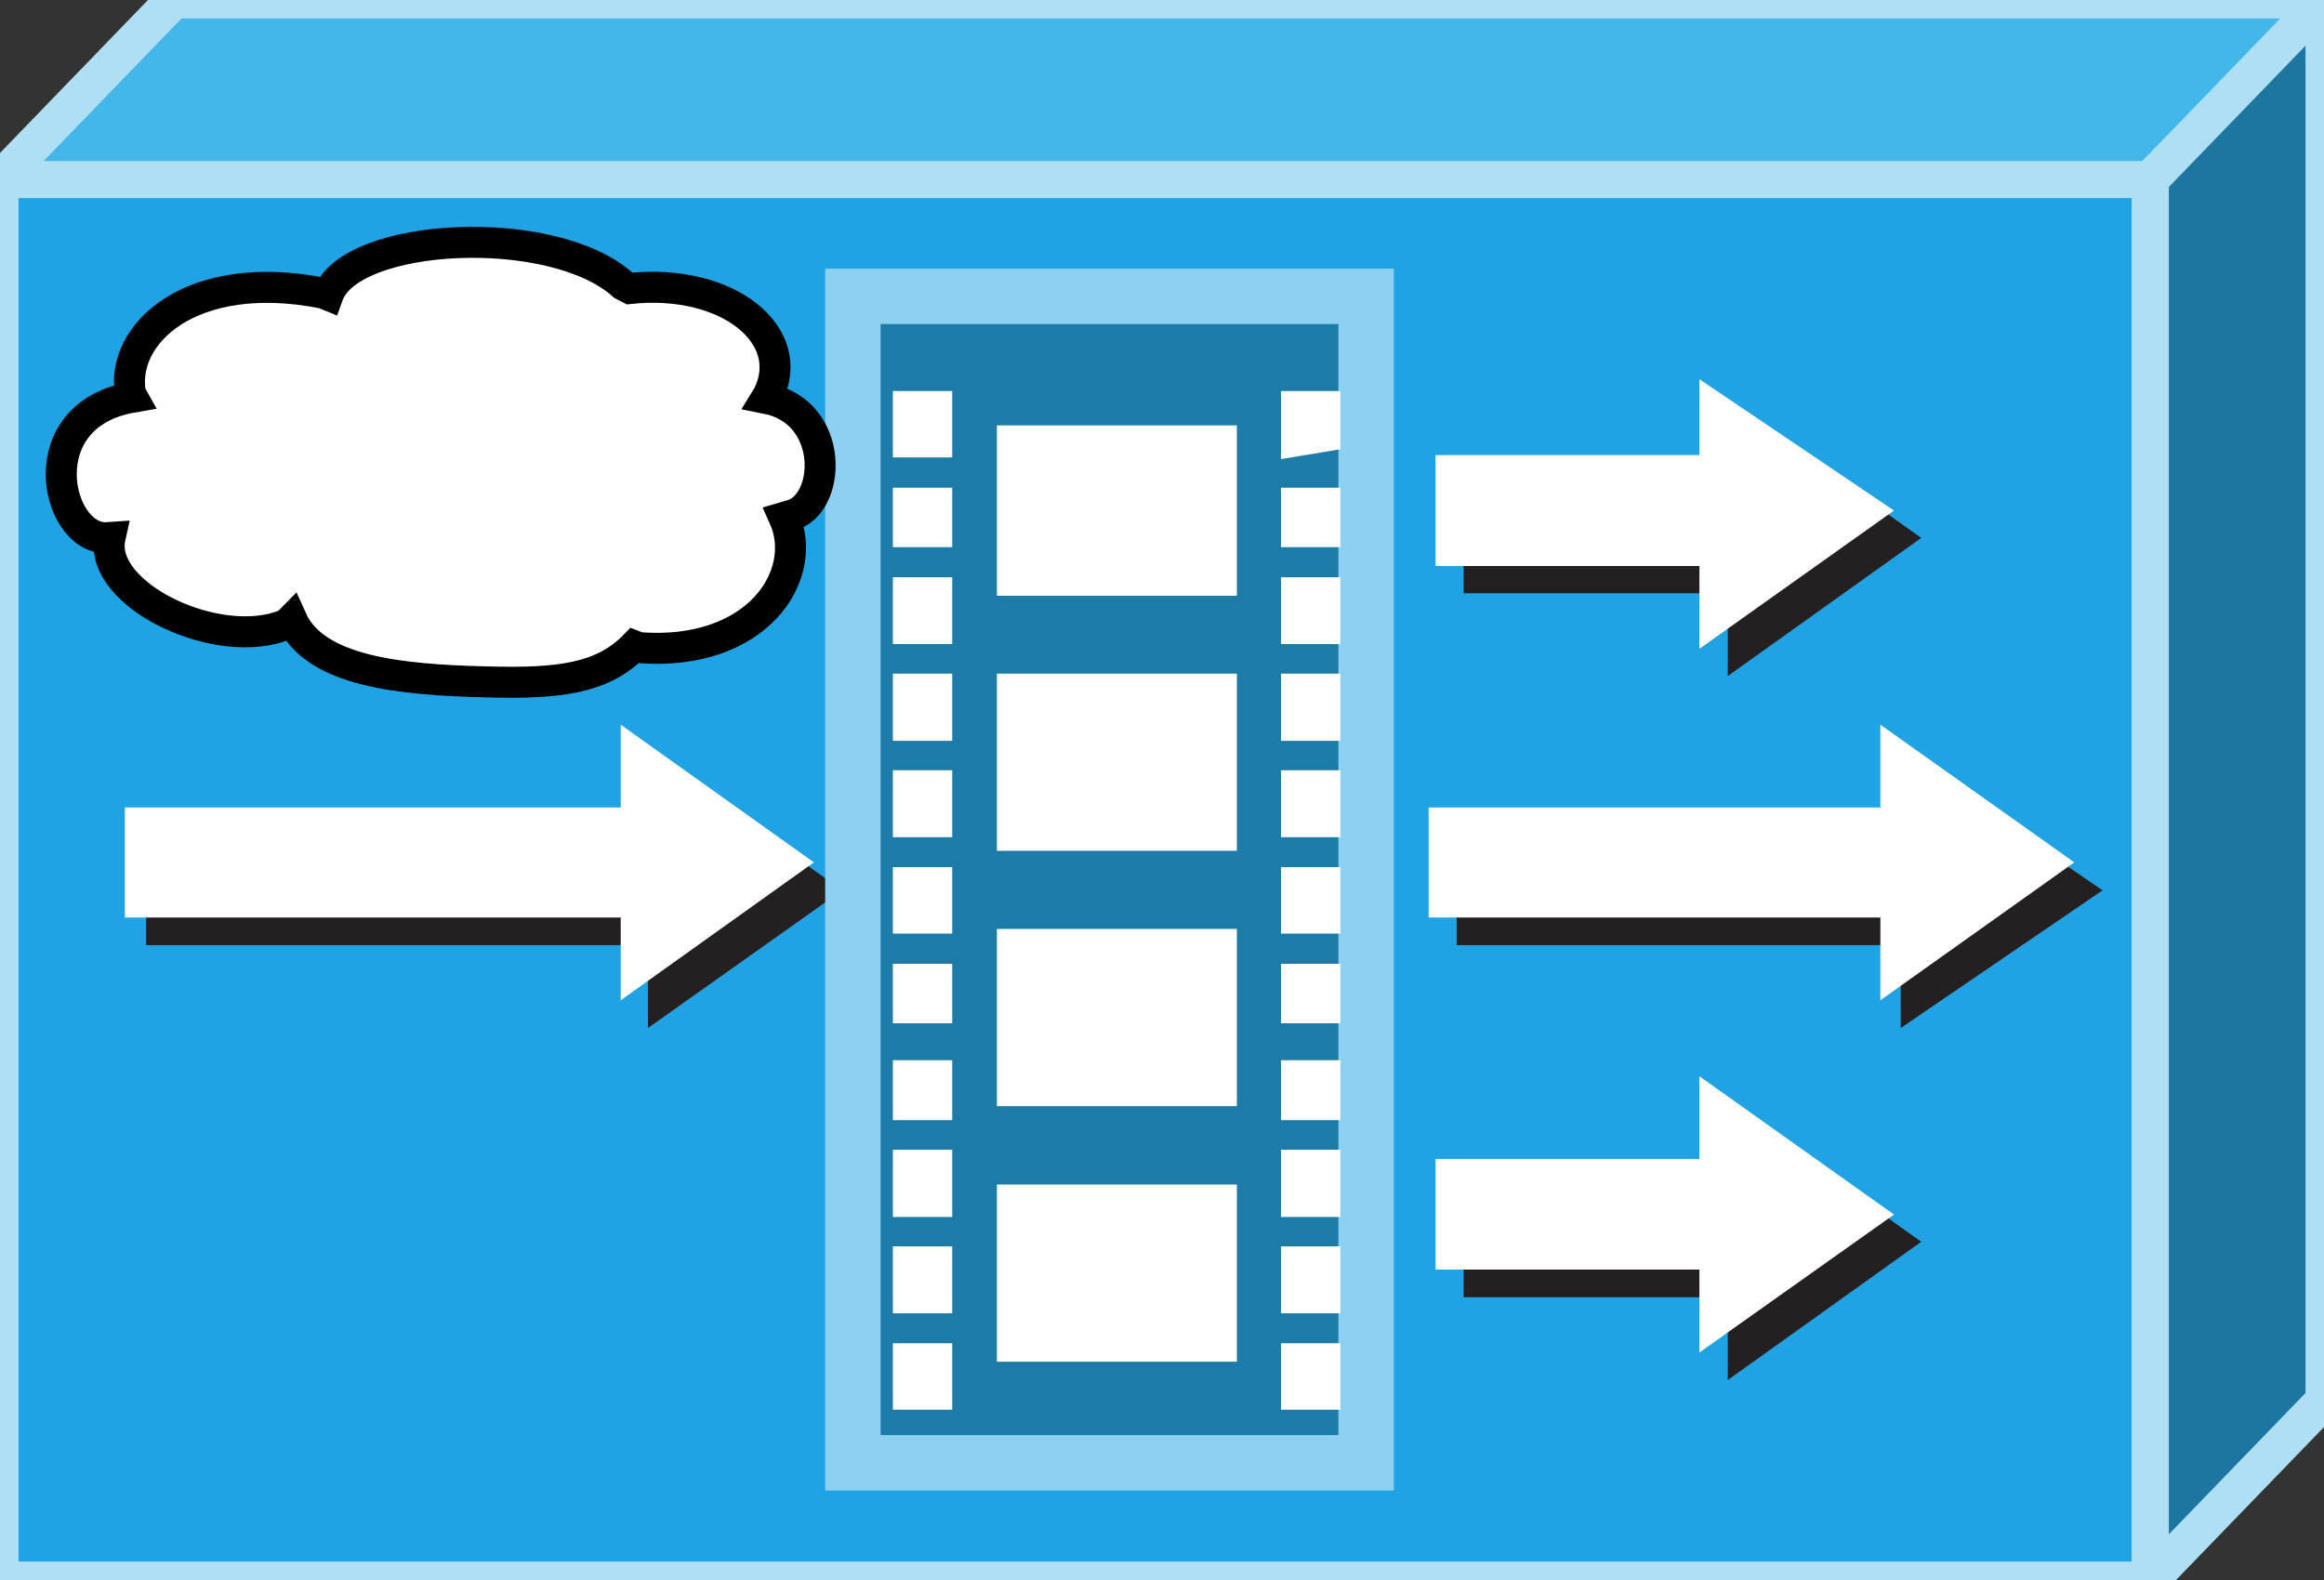 <?xml version="1.0" encoding="utf-8"?>
<!-- Generator: Adobe Illustrator 16.0.0, SVG Export Plug-In . SVG Version: 6.00 Build 0)  -->
<!DOCTYPE svg PUBLIC "-//W3C//DTD SVG 1.1//EN" "http://www.w3.org/Graphics/SVG/1.1/DTD/svg11.dtd">
<svg version="1.1"
	 id="svg2" xmlns:dc="http://purl.org/dc/elements/1.1/" xmlns:cc="http://creativecommons.org/ns#" xmlns:rdf="http://www.w3.org/1999/02/22-rdf-syntax-ns#" xmlns:svg="http://www.w3.org/2000/svg"
	 xmlns="http://www.w3.org/2000/svg" xmlns:xlink="http://www.w3.org/1999/xlink" x="0px" y="0px" width="75px" height="51px"
	 viewBox="0 0 75 51" enable-background="new 0 0 75 51" xml:space="preserve">
<rect x="0" y="0" width="75" height="51" fill="#333333" stroke="none"/>
<g id="g12" transform="scale(0.1,0.1)">
	<path id="path154" fill="#20A3E4" d="M0,57.949V510h693.955V57.949H0L0,57.949"/>
	
		<path id="path156" fill="none" stroke="#AFDFF4" stroke-width="11.928" stroke-linecap="square" stroke-linejoin="bevel" stroke-miterlimit="10" d="
		M0,57.949V510h693.955V57.949H0L0,57.949z"/>
	<path id="path158" fill="#43B6EA" d="M0,57.949L56.045,0H750l-56.045,57.949H0L0,57.949"/>
	
		<path id="path160" fill="none" stroke="#AFDFF4" stroke-width="11.928" stroke-linecap="square" stroke-linejoin="bevel" stroke-miterlimit="10" d="
		M0,57.949L56.045,0H750l-56.045,57.949H0L0,57.949z"/>
	<path id="path162" fill="#1D76A0" d="M693.955,57.949L750,0v452.051L693.955,510V57.949"/>
	
		<path id="path164" fill="none" stroke="#AFDFF4" stroke-width="11.928" stroke-linecap="square" stroke-linejoin="bevel" stroke-miterlimit="10" d="
		M693.955,57.949L750,0v452.051L693.955,510V57.949z"/>
	<path id="path166" fill="#242021" d="M557.578,155.942v-26.743l62.441,44.438l-62.441,44.585v-26.714h-85.234v-35.566H557.578
		L557.578,155.942"/>
	<path id="path168" fill="#242021" d="M209.111,269.453v-26.714l62.705,44.648l-62.705,44.438v-26.738H47.158v-35.635H209.111
		L209.111,269.453"/>
	<path id="path170" fill="#242021" d="M557.578,383.052v-26.719l62.441,44.487l-62.441,44.644v-26.719h-85.234v-35.693H557.578
		L557.578,383.052"/>
	<path id="path172" fill="#FFFFFF" d="M548.437,146.885v-24.487L611.23,164.8l-62.793,44.624v-26.719h-85.156v-35.82H548.437
		L548.437,146.885"/>
	<path id="path174" fill="#FFFFFF" d="M200.313,260.649v-26.738l62.344,44.448l-62.344,44.517v-26.709H40.303v-35.518H200.313
		L200.313,260.649"/>
	<path id="path176" fill="#242021" d="M613.398,269.453v-26.714l65.146,44.648l-65.146,44.438v-26.738H470.098v-35.635H613.398
		L613.398,269.453"/>
	<path id="path178" fill="#FFFFFF" d="M606.836,260.649v-26.738l62.578,44.448l-62.578,44.517v-26.709H461.055v-35.518H606.836
		L606.836,260.649"/>
	<path id="path180" fill="#FFFFFF" d="M548.437,374.102v-26.704l62.793,44.639l-62.793,44.521v-26.753h-85.156v-35.703H548.437
		L548.437,374.102"/>
	<path id="path182" fill="#1C7BA7" d="M440.879,95.664v376.504H275.244V95.664H440.879L440.879,95.664"/>
	<path id="path184" fill="none" stroke="#8ED0F2" stroke-width="17.892" stroke-linecap="square" stroke-miterlimit="10" d="
		M440.879,95.664v376.504H275.244V95.664H440.879L440.879,95.664z"/>
	<path id="path186" fill="#FFFFFF" d="M396.182,385.322v51.235h-71.475v-51.235H396.182L396.182,385.322"/>
	<path id="path188" fill="none" stroke="#FFFFFF" stroke-width="5.965" stroke-linecap="square" stroke-miterlimit="10" d="
		M396.182,385.322v51.235h-71.475v-51.235H396.182L396.182,385.322z"/>
	<path id="path190" fill="#FFFFFF" d="M429.59,436.558v15.493h-13.184v-15.493H429.59L429.59,436.558"/>
	<path id="path192" fill="none" stroke="#FFFFFF" stroke-width="5.965" stroke-linecap="square" stroke-miterlimit="10" d="
		M429.59,436.558v15.493h-13.184v-15.493H429.59L429.59,436.558z"/>
	<path id="path194" fill="#FFFFFF" d="M429.59,405.298v15.64h-13.184v-15.64H429.59L429.59,405.298"/>
	<path id="path196" fill="none" stroke="#FFFFFF" stroke-width="5.965" stroke-linecap="square" stroke-miterlimit="10" d="
		M429.59,405.298v15.64h-13.184v-15.64H429.59L429.59,405.298z"/>
	<path id="path198" fill="#FFFFFF" d="M429.59,374.102v15.742h-13.184v-15.742H429.59L429.59,374.102"/>
	<path id="path200" fill="none" stroke="#FFFFFF" stroke-width="5.965" stroke-linecap="square" stroke-miterlimit="10" d="
		M429.59,374.102v15.742h-13.184v-15.742H429.59L429.59,374.102z"/>
	<path id="path202" fill="#FFFFFF" d="M429.59,345.2v13.379h-13.184V345.2H429.59L429.59,345.2"/>
	<path id="path204" fill="none" stroke="#FFFFFF" stroke-width="5.965" stroke-linecap="square" stroke-miterlimit="10" d="
		M429.59,345.2v13.379h-13.184V345.2H429.59L429.59,345.2z"/>
	<path id="path206" fill="#FFFFFF" d="M429.59,314.092v13.223h-13.184v-13.223H429.59L429.59,314.092"/>
	<path id="path208" fill="none" stroke="#FFFFFF" stroke-width="5.965" stroke-linecap="square" stroke-miterlimit="10" d="
		M429.59,314.092v13.223h-13.184v-13.223H429.59L429.59,314.092z"/>
	<path id="path210" fill="#FFFFFF" d="M429.59,282.876v15.488h-13.184v-15.488H429.59L429.59,282.876"/>
	<path id="path212" fill="none" stroke="#FFFFFF" stroke-width="5.965" stroke-linecap="square" stroke-miterlimit="10" d="
		M429.59,282.876v15.488h-13.184v-15.488H429.59L429.59,282.876z"/>
	<path id="path214" fill="#FFFFFF" d="M429.59,251.606v15.649h-13.184v-15.649H429.59L429.59,251.606"/>
	<path id="path216" fill="none" stroke="#FFFFFF" stroke-width="5.965" stroke-linecap="square" stroke-miterlimit="10" d="
		M429.59,251.606v15.649h-13.184v-15.649H429.59L429.59,251.606z"/>
	<path id="path218" fill="#FFFFFF" d="M429.59,220.42v15.732h-13.184V220.42H429.59L429.59,220.42"/>
	<path id="path220" fill="none" stroke="#FFFFFF" stroke-width="5.965" stroke-linecap="square" stroke-miterlimit="10" d="
		M429.59,220.42v15.732h-13.184V220.42H429.59L429.59,220.42z"/>
	<path id="path222" fill="#FFFFFF" d="M429.59,189.316v15.596h-13.184v-15.596H429.59L429.59,189.316"/>
	<path id="path224" fill="none" stroke="#FFFFFF" stroke-width="5.965" stroke-linecap="square" stroke-miterlimit="10" d="
		M429.59,189.316v15.596h-13.184v-15.596H429.59L429.59,189.316z"/>
	<path id="path226" fill="#FFFFFF" d="M429.59,160.41v13.228h-13.184V160.41H429.59L429.59,160.41"/>
	<path id="path228" fill="none" stroke="#FFFFFF" stroke-width="5.965" stroke-linecap="square" stroke-miterlimit="10" d="
		M429.59,160.41v13.228h-13.184V160.41H429.59L429.59,160.41z"/>
	<path id="path230" fill="#FFFFFF" d="M429.59,129.199v13.281l-13.184,2.192v-15.474H429.59L429.59,129.199"/>
	<path id="path232" fill="none" stroke="#FFFFFF" stroke-width="5.965" stroke-linecap="square" stroke-miterlimit="10" d="
		M429.59,129.199v13.281l-13.184,2.192v-15.474H429.59L429.59,129.199z"/>
	<path id="path234" fill="#FFFFFF" d="M304.316,436.558v15.493h-13.184v-15.493H304.316L304.316,436.558"/>
	<path id="path236" fill="none" stroke="#FFFFFF" stroke-width="5.965" stroke-linecap="square" stroke-miterlimit="10" d="
		M304.316,436.558v15.493h-13.184v-15.493H304.316L304.316,436.558z"/>
	<path id="path238" fill="#FFFFFF" d="M304.316,405.298v15.64h-13.184v-15.64H304.316L304.316,405.298"/>
	<path id="path240" fill="none" stroke="#FFFFFF" stroke-width="5.965" stroke-linecap="square" stroke-miterlimit="10" d="
		M304.316,405.298v15.64h-13.184v-15.64H304.316L304.316,405.298z"/>
	<path id="path242" fill="#FFFFFF" d="M304.316,374.102v15.742h-13.184v-15.742H304.316L304.316,374.102"/>
	<path id="path244" fill="none" stroke="#FFFFFF" stroke-width="5.965" stroke-linecap="square" stroke-miterlimit="10" d="
		M304.316,374.102v15.742h-13.184v-15.742H304.316L304.316,374.102z"/>
	<path id="path246" fill="#FFFFFF" d="M304.316,345.2v13.379h-13.184V345.2H304.316L304.316,345.2"/>
	<path id="path248" fill="none" stroke="#FFFFFF" stroke-width="5.965" stroke-linecap="square" stroke-miterlimit="10" d="
		M304.316,345.2v13.379h-13.184V345.2H304.316L304.316,345.2z"/>
	<path id="path250" fill="#FFFFFF" d="M304.316,314.092v13.223h-13.184v-13.223H304.316L304.316,314.092"/>
	<path id="path252" fill="none" stroke="#FFFFFF" stroke-width="5.965" stroke-linecap="square" stroke-miterlimit="10" d="
		M304.316,314.092v13.223h-13.184v-13.223H304.316L304.316,314.092z"/>
	<path id="path254" fill="#FFFFFF" d="M304.316,282.876v15.488h-13.184v-15.488H304.316L304.316,282.876"/>
	<path id="path256" fill="none" stroke="#FFFFFF" stroke-width="5.965" stroke-linecap="square" stroke-miterlimit="10" d="
		M304.316,282.876v15.488h-13.184v-15.488H304.316L304.316,282.876z"/>
	<path id="path258" fill="#FFFFFF" d="M304.316,251.606v15.649h-13.184v-15.649H304.316L304.316,251.606"/>
	<path id="path260" fill="none" stroke="#FFFFFF" stroke-width="5.965" stroke-linecap="square" stroke-miterlimit="10" d="
		M304.316,251.606v15.649h-13.184v-15.649H304.316L304.316,251.606z"/>
	<path id="path262" fill="#FFFFFF" d="M304.316,220.42v15.732h-13.184V220.42H304.316L304.316,220.42"/>
	<path id="path264" fill="none" stroke="#FFFFFF" stroke-width="5.965" stroke-linecap="square" stroke-miterlimit="10" d="
		M304.316,220.42v15.732h-13.184V220.42H304.316L304.316,220.42z"/>
	<path id="path266" fill="#FFFFFF" d="M304.316,189.316v15.596h-13.184v-15.596H304.316L304.316,189.316"/>
	<path id="path268" fill="none" stroke="#FFFFFF" stroke-width="5.965" stroke-linecap="square" stroke-miterlimit="10" d="
		M304.316,189.316v15.596h-13.184v-15.596H304.316L304.316,189.316z"/>
	<path id="path270" fill="#FFFFFF" d="M304.316,160.41v13.228h-13.184V160.41H304.316L304.316,160.41"/>
	<path id="path272" fill="none" stroke="#FFFFFF" stroke-width="5.965" stroke-linecap="square" stroke-miterlimit="10" d="
		M304.316,160.41v13.228h-13.184V160.41H304.316L304.316,160.41z"/>
	<path id="path274" fill="#FFFFFF" d="M304.316,129.199v15.474h-13.184v-15.474H304.316L304.316,129.199"/>
	<path id="path276" fill="none" stroke="#FFFFFF" stroke-width="5.965" stroke-linecap="square" stroke-miterlimit="10" d="
		M304.316,129.199v15.474h-13.184v-15.474H304.316L304.316,129.199z"/>
	<path id="path278" fill="#FFFFFF" d="M396.182,302.827v51.235h-71.475v-51.235H396.182L396.182,302.827"/>
	<path id="path280" fill="none" stroke="#FFFFFF" stroke-width="5.965" stroke-linecap="square" stroke-miterlimit="10" d="
		M396.182,302.827v51.235h-71.475v-51.235H396.182L396.182,302.827z"/>
	<path id="path282" fill="#FFFFFF" d="M396.182,220.42v51.226h-71.475V220.42H396.182L396.182,220.42"/>
	<path id="path284" fill="none" stroke="#FFFFFF" stroke-width="5.965" stroke-linecap="square" stroke-miterlimit="10" d="
		M396.182,220.42v51.226h-71.475V220.42H396.182L396.182,220.42z"/>
	<path id="path286" fill="#FFFFFF" d="M396.182,140.283v49.033h-71.475v-49.033H396.182L396.182,140.283"/>
	<path id="path288" fill="none" stroke="#FFFFFF" stroke-width="5.965" stroke-linecap="square" stroke-miterlimit="10" d="
		M396.182,140.283v49.033h-71.475v-49.033H396.182L396.182,140.283z"/>
	<path id="path290" fill="#FFFFFF" d="M104.375,94.648c-43.047-8.521-65.752,13.438-62.246,32.461l0.615,1.099
		c-33.584,5.771-24.795,45.371-8.682,45.371l1.465-0.098c-4.102,18.521,35.156,37.422,57.139,27.92l1.455-1.475
		c7.549,16.831,35.156,19.521,62.773,20.171c23.652,0.688,37.568-1.143,47.822-11.611l1.465,0.566
		c38.057,2.949,55.244-23.301,46.846-42.061l2.246-0.659c12.949-3.364,14.492-33.291-7.998-37.749l0.674-1.108
		c9.473-19.39-13.184-37.686-44.697-34.351l-2.197-1.143c-22.705-20.439-87.891-17.08-95.215,3.262L104.375,94.648"/>
	<path id="path292" fill="none" stroke="#000000" stroke-width="10" d="M104.375,94.648c-43.047-8.521-65.752,13.438-62.246,32.461
		l0.615,1.099c-33.584,5.771-24.795,45.371-8.682,45.371l1.465-0.098c-4.102,18.521,35.156,37.422,57.139,27.92l1.455-1.475
		c7.549,16.831,35.156,19.521,62.773,20.171c23.652,0.688,37.568-1.143,47.822-11.611l1.465,0.566
		c38.057,2.949,55.244-23.301,46.846-42.061l2.246-0.659c12.949-3.364,14.492-33.291-7.998-37.749l0.674-1.108
		c9.473-19.39-13.184-37.686-44.697-34.351l-2.197-1.143c-22.705-20.439-87.891-17.08-95.215,3.262L104.375,94.648L104.375,94.648z"
		/>
</g>
</svg>
